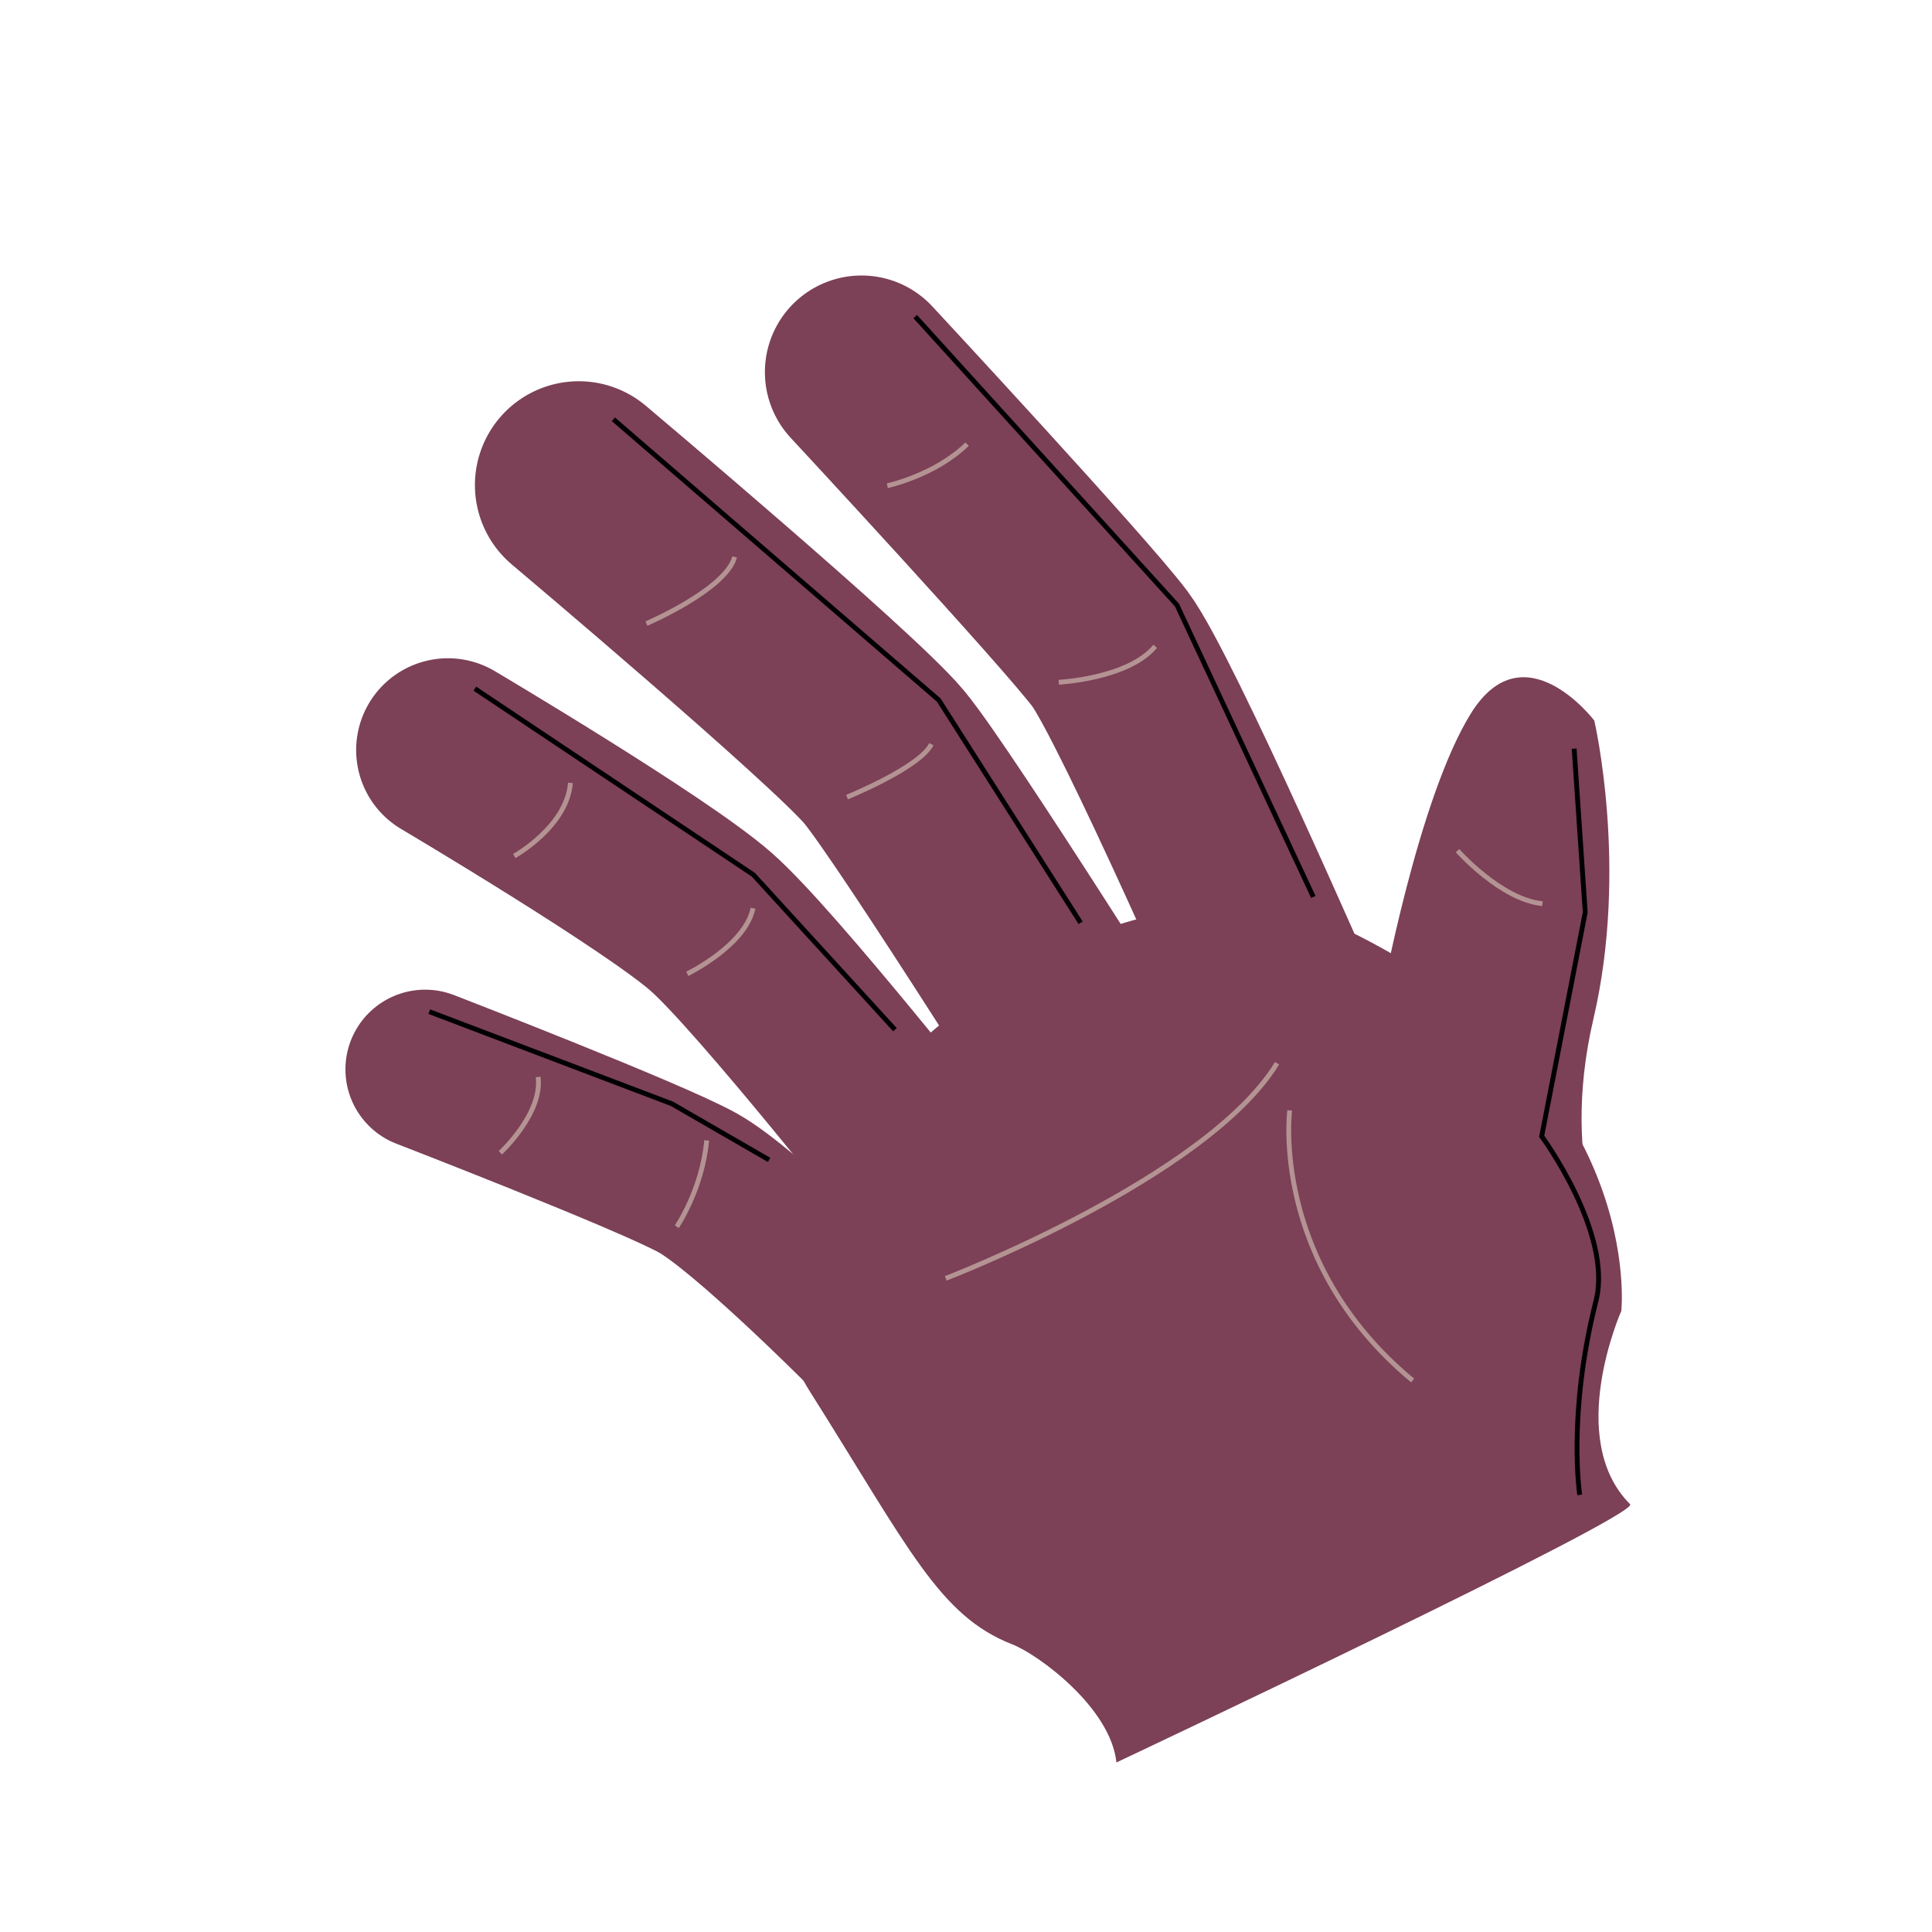<?xml version="1.0" encoding="UTF-8" standalone="no"?>
<!-- Created with Inkscape (http://www.inkscape.org/) -->

<svg
   xmlns:dc="http://purl.org/dc/elements/1.1/"
   xmlns:cc="http://creativecommons.org/ns#"
   xmlns:rdf="http://www.w3.org/1999/02/22-rdf-syntax-ns#"
   xmlns:svg="http://www.w3.org/2000/svg"
   xmlns="http://www.w3.org/2000/svg"
   xmlns:sodipodi="http://sodipodi.sourceforge.net/DTD/sodipodi-0.dtd"
   xmlns:inkscape="http://www.inkscape.org/namespaces/inkscape"
   width="400"
   height="400"
   id="svg3919"
   version="1.1"
   inkscape:version="0.48.5 r10040"
   sodipodi:docname="theirHand.svg">
  <defs
     id="defs3921">
    <filter
       inkscape:collect="always"
       id="filter5445"
       x="-0.18"
       width="1.36"
       y="-0.047"
       height="1.094">
      <feGaussianBlur
         inkscape:collect="always"
         stdDeviation="2.918"
         id="feGaussianBlur5447" />
    </filter>
    <filter
       inkscape:collect="always"
       id="filter5457"
       x="-0.157"
       width="1.315"
       y="-0.056"
       height="1.111">
      <feGaussianBlur
         inkscape:collect="always"
         stdDeviation="3.179"
         id="feGaussianBlur5459" />
    </filter>
    <filter
       inkscape:collect="always"
       id="filter5461"
       x="-0.115"
       width="1.23"
       y="-0.061"
       height="1.121">
      <feGaussianBlur
         inkscape:collect="always"
         stdDeviation="3.179"
         id="feGaussianBlur5463" />
    </filter>
    <filter
       inkscape:collect="always"
       id="filter5465"
       x="-0.116"
       width="1.232"
       y="-0.084"
       height="1.168">
      <feGaussianBlur
         inkscape:collect="always"
         stdDeviation="3.179"
         id="feGaussianBlur5467" />
    </filter>
    <filter
       inkscape:collect="always"
       id="filter5469"
       x="-0.127"
       width="1.254"
       y="-0.159"
       height="1.319">
      <feGaussianBlur
         inkscape:collect="always"
         stdDeviation="3.179"
         id="feGaussianBlur5471" />
    </filter>
  </defs>
  <sodipodi:namedview
     id="base"
     pagecolor="#ffffff"
     bordercolor="#666666"
     borderopacity="1.0"
     inkscape:pageopacity="0.0"
     inkscape:pageshadow="2"
     inkscape:zoom="0.98994949"
     inkscape:cx="116.84189"
     inkscape:cy="182.84993"
     inkscape:document-units="px"
     inkscape:current-layer="layer1"
     showgrid="false"
     inkscape:window-width="1280"
     inkscape:window-height="687"
     inkscape:window-x="0"
     inkscape:window-y="1"
     inkscape:window-maximized="1" />
  <g
     inkscape:label="Layer 1"
     inkscape:groupmode="layer"
     id="layer1"
     transform="translate(0,-652.362)">
    <g
       id="g5473"
       transform="matrix(0.966,-0.259,0.259,0.966,-216.033,83.184)">
      <path
         sodipodi:nodetypes="csssssc"
         inkscape:connector-curvature="0"
         id="path4078"
         d="m 315.168,954.669 c 0,0 17.223,-44.482 -32.373,-89.046 -47.135,-42.352 -149.651,11.91 -134.257,61.462 11.435,36.808 13.848,51.982 26.98,61.617 4.54,3.331 16.288,17.829 14.487,29.192 0,0 118.132,-21.358 116.552,-24.1 -9.591,-16.647 8.611,-39.124 8.611,-39.124 z"
         style="color:#000000;fill:#7c4057;fill-opacity:1;stroke:none;stroke-width:35;marker:none;visibility:visible;display:inline;overflow:visible;enable-background:accumulate" />
      <path
         sodipodi:nodetypes="czc"
         inkscape:connector-curvature="0"
         id="path4659"
         d="m 264.074,879.768 c 0,0 -10.981,-73.21 -15.657,-84.853 -4.676,-11.643 -34.85,-68.69 -34.85,-68.69"
         style="color:#000000;fill:none;stroke:#7c4057;stroke-width:40;stroke-linecap:round;stroke-linejoin:miter;stroke-miterlimit:4;stroke-opacity:1;stroke-dasharray:none;stroke-dashoffset:0;marker:none;visibility:visible;display:inline;overflow:visible;enable-background:accumulate" />
      <path
         sodipodi:nodetypes="czc"
         inkscape:connector-curvature="0"
         id="path4661"
         d="m 225.728,890.233 c 0,0 -22.673,-73.737 -28.284,-85.863 -5.611,-12.125 -46.467,-70.711 -46.467,-70.711"
         style="color:#000000;fill:none;stroke:#7c4057;stroke-width:43;stroke-linecap:round;stroke-linejoin:miter;stroke-miterlimit:4;stroke-opacity:1;stroke-dasharray:none;stroke-dashoffset:0;marker:none;visibility:visible;display:inline;overflow:visible;enable-background:accumulate" />
      <path
         sodipodi:nodetypes="czc"
         inkscape:connector-curvature="0"
         id="path4663"
         d="m 184.353,891.748 c 0,0 -21.82,-50.892 -30.305,-63.64 -8.484,-12.748 -43.437,-48.487 -43.437,-48.487"
         style="color:#000000;fill:none;stroke:#7c4057;stroke-width:38;stroke-linecap:round;stroke-linejoin:miter;stroke-miterlimit:4;stroke-opacity:1;stroke-dasharray:none;stroke-dashoffset:0;marker:none;visibility:visible;display:inline;overflow:visible;enable-background:accumulate" />
      <path
         sodipodi:nodetypes="czc"
         inkscape:connector-curvature="0"
         id="path4665"
         d="m 162.17,916.497 c 0,0 -16.756,-29.072 -24.749,-36.871 -7.993,-7.799 -48.487,-37.376 -48.487,-37.376"
         style="color:#000000;fill:none;stroke:#7c4057;stroke-width:33;stroke-linecap:round;stroke-linejoin:miter;stroke-miterlimit:4;stroke-opacity:1;stroke-dasharray:none;stroke-dashoffset:0;marker:none;visibility:visible;display:inline;overflow:visible;enable-background:accumulate" />
      <path
         sodipodi:nodetypes="cscsccc"
         inkscape:connector-curvature="0"
         id="path5192"
         d="m 316.157,944.276 c 0,0 -6.061,-21.213 9.091,-49.497 15.152,-28.284 16.162,-59.599 16.162,-59.599 0,0 -9.091,-22.223 -24.244,-8.081 -15.152,14.142 -33.335,52.528 -33.335,52.528 0,0 -56.624,0.988 -36.72,30.749 6.433,36.802 0.126,68.775 69.045,33.901 z"
         style="color:#000000;fill:#7c4057;fill-opacity:1;fill-rule:nonzero;stroke:none;stroke-width:35;marker:none;visibility:visible;display:inline;overflow:visible;enable-background:accumulate" />
      <path
         transform="translate(0,652.362)"
         inkscape:connector-curvature="0"
         id="path5390"
         d="m 259.609,244.437 c 0,0 -12.122,29.294 10.102,60.609"
         style="fill:none;stroke:#b49393;stroke-width:1px;stroke-linecap:butt;stroke-linejoin:miter;stroke-opacity:1" />
      <path
         transform="translate(0,652.362)"
         inkscape:connector-curvature="0"
         id="path5392"
         d="m 181.827,259.589 c 0,0 57.579,-6.061 77.782,-25.254"
         style="fill:none;stroke:#b49393;stroke-width:1px;stroke-linecap:butt;stroke-linejoin:miter;stroke-opacity:1" />
      <path
         transform="translate(0,652.362)"
         inkscape:connector-curvature="0"
         id="path5394"
         d="m 236.376,146.452 c 0,0 14.142,3.03 21.213,-2.02"
         style="color:#000000;fill:none;stroke:#b49393;stroke-width:1px;stroke-linecap:butt;stroke-linejoin:miter;stroke-miterlimit:4;stroke-opacity:1;stroke-dasharray:none;stroke-dashoffset:0;marker:none;visibility:visible;display:inline;overflow:visible;enable-background:accumulate" />
      <path
         transform="translate(0,652.362)"
         inkscape:connector-curvature="0"
         id="path5396"
         d="m 212.637,97.964 c 0,0 10.102,0.505 18.183,-4.041"
         style="color:#000000;fill:none;stroke:#b49393;stroke-width:1px;stroke-linecap:butt;stroke-linejoin:miter;stroke-miterlimit:4;stroke-opacity:1;stroke-dasharray:none;stroke-dashoffset:0;marker:none;visibility:visible;display:inline;overflow:visible;enable-background:accumulate" />
      <path
         transform="translate(0,652.362)"
         inkscape:connector-curvature="0"
         id="path5398"
         d="m 187.888,158.068 c 0,0 16.162,-2.02 19.698,-6.061"
         style="color:#000000;fill:none;stroke:#b49393;stroke-width:1px;stroke-linecap:butt;stroke-linejoin:miter;stroke-miterlimit:4;stroke-opacity:1;stroke-dasharray:none;stroke-dashoffset:0;marker:none;visibility:visible;display:inline;overflow:visible;enable-background:accumulate" />
      <path
         transform="translate(0,652.362)"
         inkscape:connector-curvature="0"
         id="path5400"
         d="m 157.079,112.612 c 0,0 17.678,-2.525 21.213,-8.586"
         style="color:#000000;fill:none;stroke:#b49393;stroke-width:1px;stroke-linecap:butt;stroke-linejoin:miter;stroke-miterlimit:4;stroke-opacity:1;stroke-dasharray:none;stroke-dashoffset:0;marker:none;visibility:visible;display:inline;overflow:visible;enable-background:accumulate" />
      <path
         transform="translate(0,652.362)"
         inkscape:connector-curvature="0"
         id="path5402"
         d="m 146.472,184.838 c 0,0 13.132,-2.525 16.668,-9.596"
         style="color:#000000;fill:none;stroke:#b49393;stroke-width:1px;stroke-linecap:butt;stroke-linejoin:miter;stroke-miterlimit:4;stroke-opacity:1;stroke-dasharray:none;stroke-dashoffset:0;marker:none;visibility:visible;display:inline;overflow:visible;enable-background:accumulate" />
      <path
         transform="translate(0,652.362)"
         inkscape:connector-curvature="0"
         id="path5404"
         d="m 118.188,152.008 c 0,0 12.122,-3.03 15.152,-11.617"
         style="color:#000000;fill:none;stroke:#b49393;stroke-width:1px;stroke-linecap:butt;stroke-linejoin:miter;stroke-miterlimit:4;stroke-opacity:1;stroke-dasharray:none;stroke-dashoffset:0;marker:none;visibility:visible;display:inline;overflow:visible;enable-background:accumulate" />
      <path
         transform="translate(0,652.362)"
         inkscape:connector-curvature="0"
         id="path5406"
         d="m 130.815,234.84 c 0,0 7.071,-6.061 10.607,-15.657"
         style="color:#000000;fill:none;stroke:#b49393;stroke-width:1px;stroke-linecap:butt;stroke-linejoin:miter;stroke-miterlimit:4;stroke-opacity:1;stroke-dasharray:none;stroke-dashoffset:0;marker:none;visibility:visible;display:inline;overflow:visible;enable-background:accumulate" />
      <path
         transform="translate(0,652.362)"
         inkscape:connector-curvature="0"
         id="path5408"
         d="m 99.5,210.596 c 0,0 10.607,-5.556 11.617,-13.132"
         style="color:#000000;fill:none;stroke:#b49393;stroke-width:1px;stroke-linecap:butt;stroke-linejoin:miter;stroke-miterlimit:4;stroke-opacity:1;stroke-dasharray:none;stroke-dashoffset:0;marker:none;visibility:visible;display:inline;overflow:visible;enable-background:accumulate" />
      <path
         transform="translate(0,652.362)"
         inkscape:connector-curvature="0"
         id="path5410"
         d="m 307.086,201.505 c 0,0 6.061,12.122 14.142,15.152"
         style="color:#000000;fill:none;stroke:#b49393;stroke-width:1px;stroke-linecap:butt;stroke-linejoin:miter;stroke-miterlimit:4;stroke-opacity:1;stroke-dasharray:none;stroke-dashoffset:0;marker:none;visibility:visible;display:inline;overflow:visible;enable-background:accumulate" />
      <path
         sodipodi:nodetypes="csccc"
         transform="translate(0,652.362)"
         inkscape:connector-curvature="0"
         id="path5431"
         d="m 296.985,336.865 c 0,0 1.84,-16.815 13.637,-37.881 7.071,-12.627 -2.02,-35.86 -2.02,-35.86 l 20.708,-42.426 6.566,-33.335"
         style="fill:none;stroke:#000000;stroke-width:1px;stroke-linecap:butt;stroke-linejoin:miter;stroke-opacity:1;filter:url(#filter5445)" />
      <path
         transform="translate(0,652.362)"
         inkscape:connector-curvature="0"
         id="path5449"
         d="M 275.772,203.02 264.155,137.36 227.284,65.64"
         style="fill:none;stroke:#000000;stroke-width:1px;stroke-linecap:butt;stroke-linejoin:miter;stroke-opacity:1;filter:url(#filter5457)" />
      <path
         transform="translate(0,652.362)"
         inkscape:connector-curvature="0"
         id="path5451"
         d="M 227.857,195.714 211.429,143.571 161.429,70"
         style="fill:none;stroke:#000000;stroke-width:1px;stroke-linecap:butt;stroke-linejoin:miter;stroke-opacity:1;filter:url(#filter5461)" />
      <path
         transform="translate(0,652.362)"
         inkscape:connector-curvature="0"
         id="path5453"
         d="M 185,207.143 165,168.571 119.286,116.429"
         style="fill:none;stroke:#000000;stroke-width:1px;stroke-linecap:butt;stroke-linejoin:miter;stroke-opacity:1;filter:url(#filter5465)" />
      <path
         transform="translate(0,652.362)"
         inkscape:connector-curvature="0"
         id="path5455"
         d="M 152.857,226.429 136.429,210 92.857,178.571"
         style="fill:none;stroke:#000000;stroke-width:1px;stroke-linecap:butt;stroke-linejoin:miter;stroke-opacity:1;filter:url(#filter5469)" />
    </g>
  </g>
</svg>
